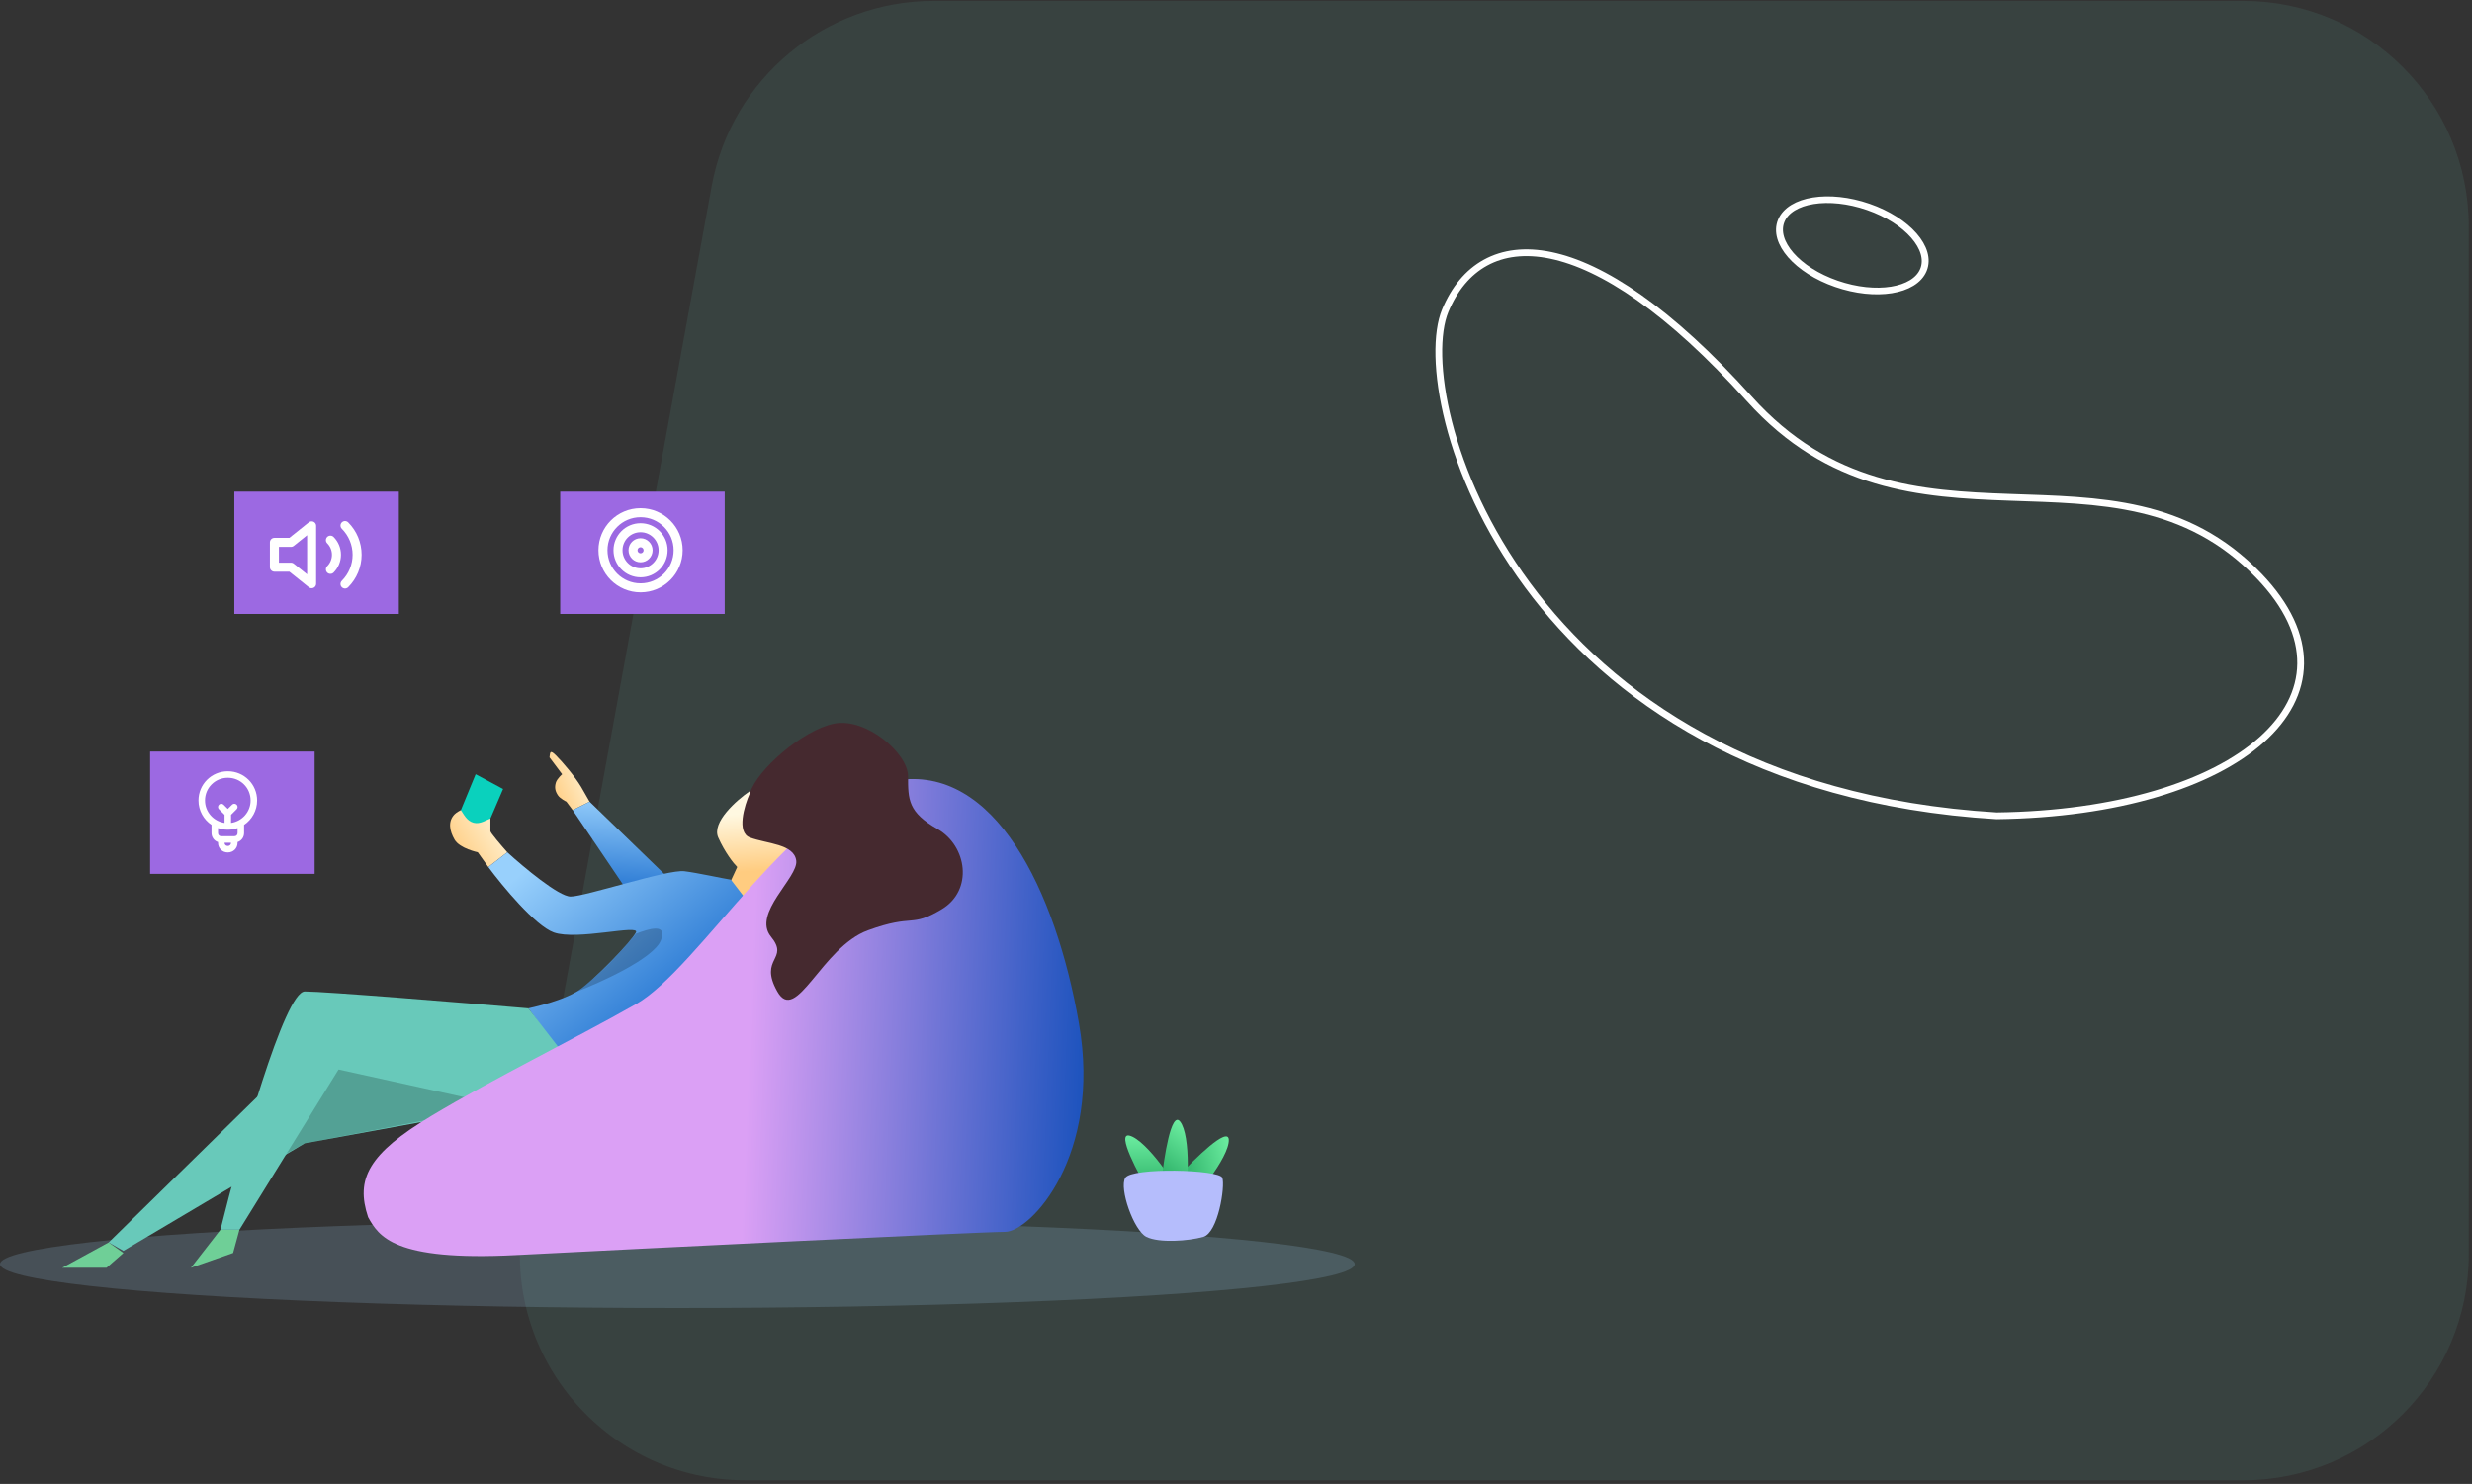 <svg fill="none" height="329" viewBox="0 0 548 329" width="548" xmlns="http://www.w3.org/2000/svg" xmlns:xlink="http://www.w3.org/1999/xlink"><rect x="0" y="0" width="548" height="329" fill="#333333" stroke="none"/><linearGradient id="a"><stop offset="0" stop-color="#6ceda0"/><stop offset="1" stop-color="#199d56"/></linearGradient><linearGradient id="b" gradientUnits="userSpaceOnUse" x1="255.538" x2="255.538" xlink:href="#a" y1="251.738" y2="267.624"/><linearGradient id="c" gradientUnits="userSpaceOnUse" x1="273.901" x2="258.665" xlink:href="#a" y1="257.613" y2="262.113"/><linearGradient id="d" gradientUnits="userSpaceOnUse" x1="265.733" x2="256.193" xlink:href="#a" y1="251.693" y2="264.395"/><linearGradient id="e"><stop offset="0" stop-color="#fff8e1"/><stop offset="1" stop-color="#ffcc80"/></linearGradient><linearGradient id="f" gradientUnits="userSpaceOnUse" x1="132.021" x2="121.327" xlink:href="#e" y1="170.037" y2="174.581"/><linearGradient id="g" gradientUnits="userSpaceOnUse" x1="114.35" x2="101.318" xlink:href="#e" y1="182.846" y2="190.906"/><linearGradient id="h"><stop offset="0" stop-color="#98d0fc"/><stop offset="1" stop-color="#3481d7"/></linearGradient><linearGradient id="i" gradientUnits="userSpaceOnUse" x1="138.996" x2="137.852" xlink:href="#h" y1="176.449" y2="195.311"/><linearGradient id="j" gradientUnits="userSpaceOnUse" x1="164" x2="164.808" xlink:href="#e" y1="180.5" y2="193.327"/><linearGradient id="k" gradientUnits="userSpaceOnUse" x1="121" x2="146.847" xlink:href="#h" y1="189" y2="219.376"/><linearGradient id="l" gradientUnits="userSpaceOnUse" x1="70" x2="101" y1="217" y2="251.5"><stop offset="0" stop-color="#68c9ba"/><stop offset="1" stop-color="#68c9ba"/></linearGradient><linearGradient id="m" gradientUnits="userSpaceOnUse" x1="240" x2="166.369" y1="226" y2="223.12"><stop offset="0" stop-color="#1f54be"/><stop offset="1" stop-color="#dba0f5"/></linearGradient><path d="m157.784 41.209c4.345-23.75 25.04-41.003 49.184-41.003h290.317c27.614 0 50 22.386 50 50v227.992c0 27.614-22.386 50-50 50h-332.024c-31.217 0-54.801-28.29-49.184-58.997z" fill="#68c9ba" opacity=".1"/><path d="m500.729 127.633c25.724 26.733-4.65 52.545-58.111 53.241-106.287-6.417-130.272-92.656-122.239-111.992 8.033-19.336 31.951-19.863 67.39 19.526 35.439 39.389 80.804 5.811 112.96 39.225z" stroke="#fff" stroke-width="1.5"/><ellipse rx="16.678" ry="9.23" stroke="#fff" stroke-width="1.5" transform="matrix(.945 .327 -.382 .924 410.633 54.399)"/><ellipse cx="150.157" cy="280.26" fill="#98c3e8" opacity=".2" rx="150.157" ry="9.74"/><path d="m250.397 251.781c-2.992-.748 1.87 8.417 4.676 13.093 2.129 3.741 6.546 3.273 6.546.935s-7.481-13.092-11.222-14.028z" fill="url(#b)"/><path d="m272.404 252.695c-.13-3.082-7.543 4.178-11.232 8.193-2.985 3.101-1.286 7.205.957 6.542 2.242-.662 10.437-10.882 10.275-14.735z" fill="url(#c)"/><path d="m261.597 248.64c-1.944-2.396-3.559 7.853-4.124 13.277-.544 4.269 3.269 6.548 4.673 4.678 1.404-1.869 1.88-14.961-.549-17.955z" fill="url(#d)"/><path d="m51.672 277.799 1.403-5.144h-4.208l-6.546 8.417z" fill="#6fcf97"/><path d="m23.617 281.072 3.741-3.273-3.273-2.338-10.287 5.611z" fill="#6fcf97"/><path d="m111.524 174.93-2.806 6.546-1.403 1.87-4.676 1.403-.467-5.144 3.273-7.949z" fill="#0ad1bd"/><path d="m125.551 177.735 1.403 1.87 3.741-1.87-1.871-3.273c-1.402-2.338-4.068-5.471-5.611-7.014-1.402-1.403-1.247-.467-1.402.468l2.805 3.74s-1.15.994-1.403 1.871c-.308 1.067-.146 1.88.468 2.805.504.761 1.87 1.403 1.87 1.403z" fill="url(#f)"/><path d="m105.912 188.957 2.338 3.273 4.208-3.273c-1.247-1.403-3.741-4.302-3.741-4.676v-2.805c-.935.312-2.286 1.325-3.74.935-1.497-.402-2.182-1.87-2.806-2.806 0 0-.944.464-1.403.936-1.528 1.57-1.094 3.712 0 5.611 1.143 1.982 5.144 2.805 5.144 2.805z" fill="url(#g)"/><path d="m130.695 177.735 17.305 16.765-9.356 2.406-11.69-17.3z" fill="url(#i)"/><path d="m159.218 185.684c-1.496-3.367 4.053-8.261 7.014-10.287l12.625 14.963-6.079 7.949-4.676 10.287-7.481-10.287 2.805-6.079c-.779-.779-2.712-3.179-4.208-6.546z" fill="url(#j)"/><path d="m27.358 277.331-3.273-1.87 47.226-46.291h36.939l7.949 15.43-48.629 8.884z" fill="#68c9ba"/><path d="m114.5 244.5-47 9-8 4.5 14-28z" fill="#000" opacity=".2"/><path d="m127.889 219.818c-2.993 1.87-8.573 3.273-10.755 3.741l9.352 13.092 28.523-7.949 11.689-27.587-4.676-6.079c-2.026-.312-7.294-1.496-10.286-1.87-3.741-.468-21.977 5.611-25.25 5.611-2.619 0-10.443-6.547-14.028-9.82l-4.208 3.273c3.117 4.209 10.38 12.999 14.495 14.496 5.144 1.87 19.171-1.871 18.236 0-.935 1.87-9.352 10.754-13.092 13.092z" fill="url(#k)"/><path d="m146.5 208.5c-1.6 4-13.333 9.333-19 11.5 6-4 10.5-9.5 13.5-13 2.667-1 7.1-2.5 5.5 1.5z" fill="#000" opacity=".2"/><path d="m53.075 272.655h-4.208c4.364-17.612 14.215-52.837 18.703-52.837 4.489 0 34.913 2.494 49.564 3.741l7.949 10.286-21.084 9.655-28.948-6.381z" fill="url(#l)"/><path d="m114.33 278.266c-27.12 1.403-30.393-4.208-32.731-8.416-2.805-8.417 0-14.028 14.028-22.444 14.028-8.417 31.329-16.834 45.356-24.783 14.028-7.949 35.537-45.823 57.513-49.564 21.977-3.74 35.537 24.315 40.68 53.773 5.144 29.458-10.754 46.291-16.365 46.291s-81.36 3.74-108.48 5.143z" fill="url(#m)"/><path d="m166.231 185.684c-2.992-1.122-1.246-7.014 0-9.819 1.539-5.144 11.69-14.028 18.704-15.431 7.013-1.402 16.365 6.547 16.365 11.69 0 5.144 0 7.949 6.546 11.69 6.547 3.74 7.949 13.56.936 17.768-7.014 4.208-6.079.935-16.366 4.676s-15.898 21.041-20.106 13.56 2.805-7.014-1.403-12.157c-4.208-5.144 6.079-13.093 5.611-16.833-.468-3.741-6.546-3.741-10.287-5.144z" fill="#45292f"/><path d="m33.278 166.628h36.472v27.12h-36.472z" fill="#9c69e2"/><path d="m51.946 109h36.472v27.12h-36.472z" fill="#9c69e2"/><path d="m124.184 109h36.472v27.12h-36.472z" fill="#9c69e2"/><path d="m249.461 261.133c1.402-2.338 20.847-1.87 21.509 0 .661 1.871-.936 12.158-4.209 13.093-3.272.935-9.819 1.402-12.625 0-2.806-1.403-6.078-10.755-4.675-13.093z" fill="#b5bdfc"/><path d="m69.083 116.583-4.583 3.667h-3.667v5.5h3.667l4.583 3.667z" stroke="#fff" stroke-linecap="round" stroke-linejoin="round" stroke-width="2"/><path d="m76.481 116.519c1.718 1.719 2.684 4.05 2.684 6.481s-.965 4.762-2.684 6.481m-3.236-9.726c.859.86 1.342 2.025 1.342 3.24 0 1.216-.483 2.381-1.342 3.241" stroke="#fff" stroke-linecap="round" stroke-linejoin="round" stroke-width="2"/><path d="m57 177.48c0-3.6-2.889-6.48-6.5-6.48s-6.5 2.88-6.5 6.48c0 2.232 1.156 4.248 2.889 5.4v1.8c0 .936.578 1.728 1.444 2.016v.144c0 1.224.939 2.16 2.167 2.16s2.167-.936 2.167-2.16v-.144c.867-.288 1.444-1.08 1.444-2.016v-1.8c1.733-1.152 2.889-3.168 2.889-5.4zm-11.556 0c0-2.808 2.239-5.04 5.056-5.04s5.056 2.232 5.056 5.04c0 2.52-1.878 4.608-4.333 4.968v-1.8l1.228-1.224c.289-.288.289-.72 0-1.008s-.722-.288-1.011 0l-.939.936-.939-.936c-.289-.288-.722-.288-1.011 0s-.289.72 0 1.008l1.228 1.224v1.8c-2.456-.36-4.333-2.448-4.333-4.968zm5.056 10.08c-.433 0-.722-.288-.722-.72h1.444c0 .432-.289.72-.722.72zm2.167-2.88c0 .432-.289.72-.722.72h-2.889c-.433 0-.722-.288-.722-.72v-1.08c.65.216 1.372.36 2.167.36s1.517-.144 2.167-.36z" fill="#fff"/><g stroke="#fff"><path d="m142 130.333c4.602 0 8.333-3.731 8.333-8.333s-3.731-8.333-8.333-8.333-8.333 3.731-8.333 8.333 3.731 8.333 8.333 8.333z" stroke-linecap="round" stroke-linejoin="round" stroke-width="2"/><path d="m142 127c2.761 0 5-2.239 5-5s-2.239-5-5-5-5 2.239-5 5 2.239 5 5 5z" stroke-linecap="round" stroke-linejoin="round" stroke-width="2"/><path d="m142 123.667c.92 0 1.667-.746 1.667-1.667 0-.92-.747-1.667-1.667-1.667s-1.667.747-1.667 1.667c0 .921.747 1.667 1.667 1.667z" stroke-linecap="round" stroke-linejoin="round" stroke-width="2"/></g></svg>